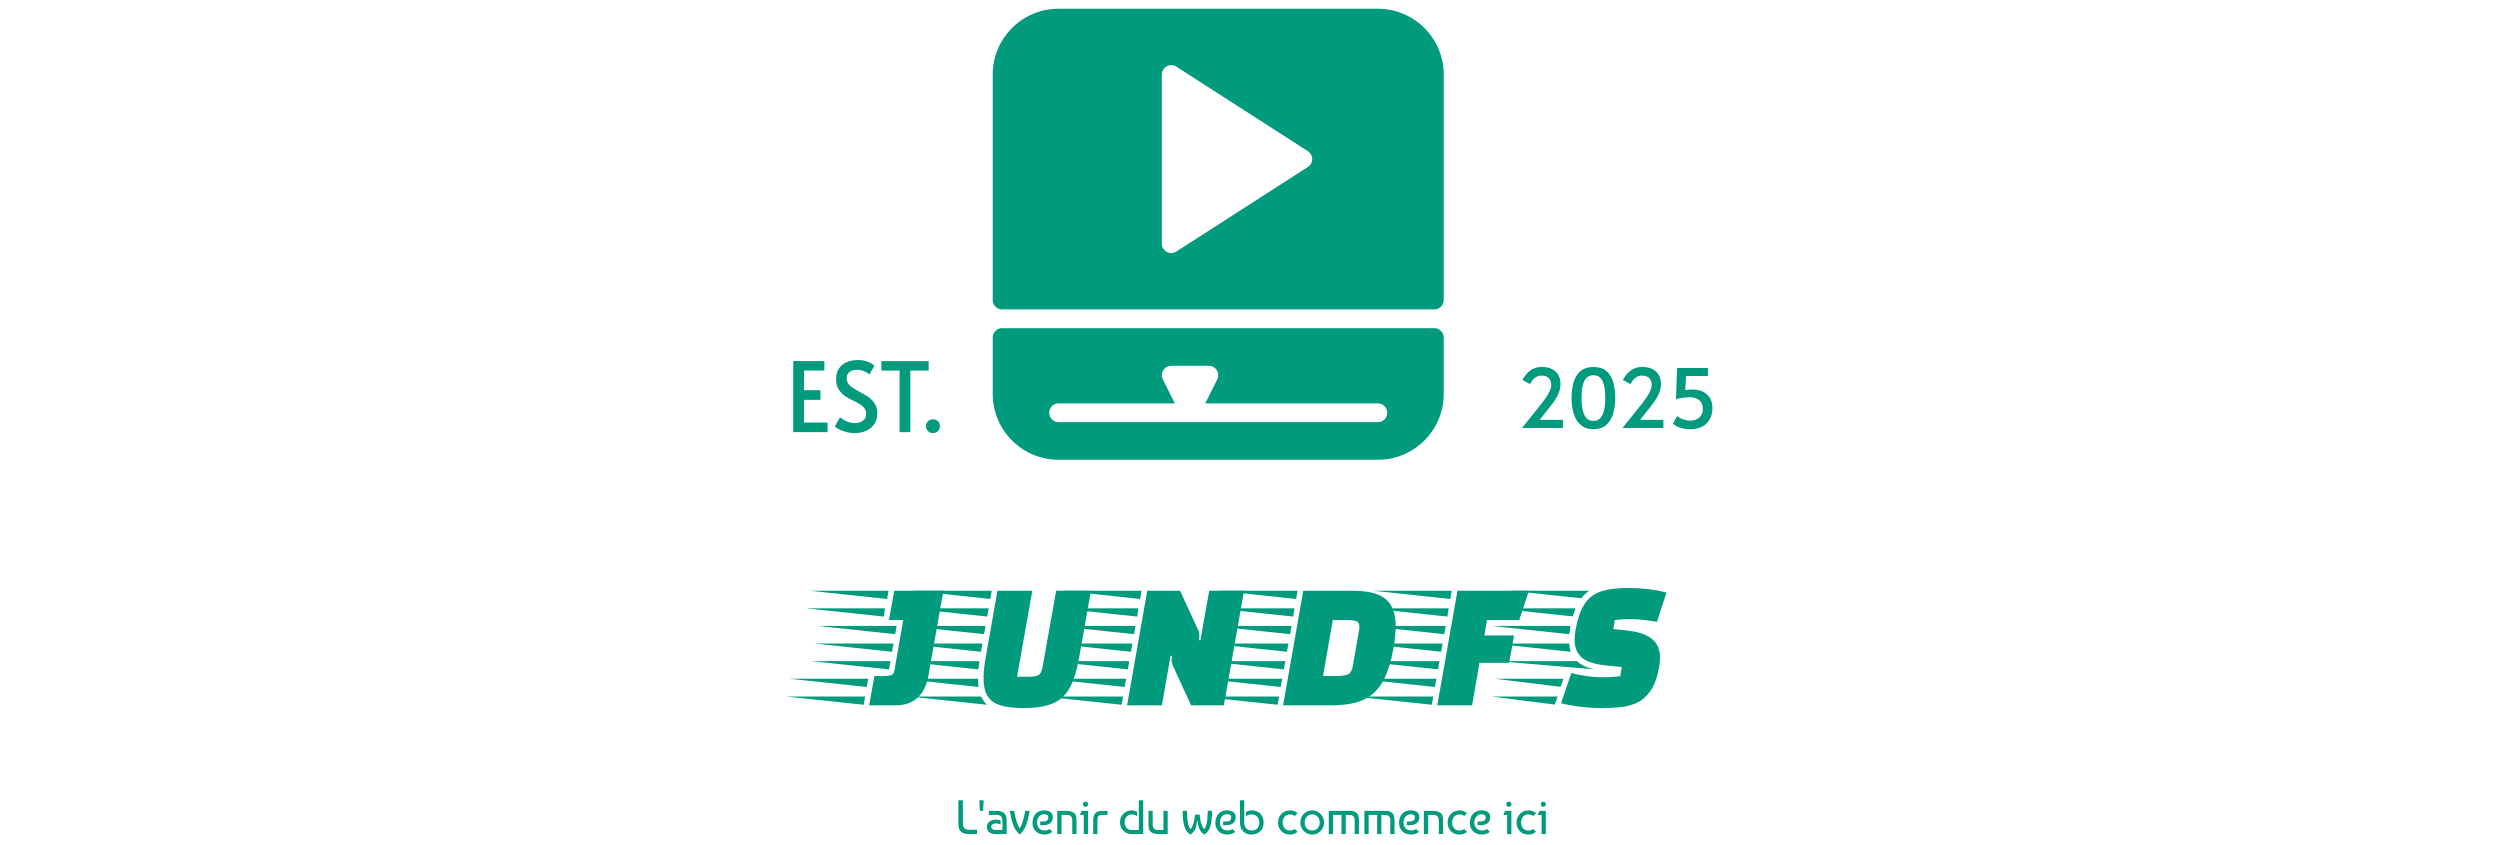 <svg xmlns="http://www.w3.org/2000/svg" version="1.1" xmlns:xlink="http://www.w3.org/1999/xlink" width="1500" height="507" viewBox="0 0 1500 507"><svg xml:space="preserve" width="1500" height="507" data-version="2" data-id="lg_vibK9xtrwo2bUodum0" viewBox="0 0 568 507" x="0" y="0"><rect width="100%" height="100%" fill="transparent"></rect><path fill="#009b7d" d="m55.48 423.182 3.19-17.6h6.49q2.09 0 3.58-.5 1.48-.49 1.92-2.8l5.28-30.25h-8.58l3.19-17.6h29.48l-8.91 50.6q-1.54 8.91-6.54 13.53-5.01 4.62-12.82 4.62Zm10.78-63.8-46.53-4.95h47.41Zm-1.98 10.56-46.64-4.95h47.41Zm6.82 10.56-46.64-4.95h47.52Zm-1.87 10.56-46.64-4.95h47.52Zm-1.87 10.56-46.64-4.95h47.52Zm-13.31 10.56-46.64-4.95h47.52Zm-1.87 10.67-46.64-4.95h47.52Z"></path><rect width="94.49" height="68.75" x="-47.24" y="-34.38" fill="none" rx="0" ry="0" transform="translate(53.28 389.3)"></rect><path fill="#009b7d" d="M148.1 424.832q-8.8 0-14.08-1.71-5.28-1.7-7.59-5.66-2.31-3.96-2.31-10.45 0-2.86.39-6.38.38-3.52 1.15-7.59l6.82-38.61h20.9l-9.13 51.59h7.48q3.52 0 5.28-.88 1.76-.88 2.53-4.95l8.14-45.76h20.9l-6.82 38.61q-1.54 8.91-3.79 15.01-2.26 6.11-5.94 9.79-3.69 3.69-9.52 5.34t-14.41 1.65m-19.91-65.45-46.53-4.95h47.41Zm-1.87 10.56-46.53-4.95h47.41Zm-1.87 10.56-46.64-4.95h47.52Zm-1.87 10.56-46.53-4.95h47.41Zm-1.54 10.56-46.53-4.95h47.08q-.11 1.32-.27 2.53-.17 1.21-.28 2.42m.11 10.56-46.53-4.95h46.2q0 2.64.33 4.95m5.06 10.67-46.53-4.95h43.01q1.43 3.08 3.52 4.95"></path><rect width="114.07" height="70.4" x="-57.03" y="-35.2" fill="none" rx="0" ry="0" transform="translate(132.04 390.13)"></rect><path fill="#009b7d" d="m210.25 423.182 12.1-68.75h19.69l11.22 24.42q.33.77.33 2.2 0 .77-.05 1.59-.06.83-.17 1.49h.88l5.28-29.7h20.9l-12.1 68.75h-19.69l-11.22-24.42q-.11-.44-.27-1.05-.17-.6-.17-1.37 0-.66.06-1.43.05-.77.16-1.43h-.88l-5.17 29.7Zm7.81-63.8-46.53-4.95h47.41Zm-1.76 10.56-46.64-4.95h47.41Zm-1.87 10.56-46.64-4.95h47.52Zm-1.87 10.56-46.64-4.95h47.52Zm-1.87 10.56-46.64-4.95h47.52Zm-1.87 10.56-46.64-4.95h47.52Zm-1.87 10.67-46.64-4.95h47.52Z"></path><rect width="120.12" height="68.75" x="-60.06" y="-34.38" fill="none" rx="0" ry="0" transform="translate(220.87 389.3)"></rect><path fill="#009b7d" d="m303.86 423.182 12.1-68.75h29.26q14.41 0 20.3 5.11 5.88 5.12 5.88 16.12 0 5.72-1.32 13.2-2.09 11.88-6.1 19.47-4.02 7.59-11.33 11.22-7.32 3.63-19.53 3.63Zm7.81-63.8-46.53-4.95h47.41Zm-1.76 10.56-46.64-4.95h47.41Zm17.93 35.64h8.69q3.63 0 6-.88 2.36-.88 3.13-4.95l3.85-21.89q.11-.55.11-.94v-.82q0-2.86-2.03-3.47-2.04-.6-5.23-.6h-8.69Zm-19.8-25.08-46.64-4.95h47.52Zm-1.87 10.56-46.64-4.95h47.52Zm-1.87 10.56-46.64-4.95h47.52Zm-1.87 10.56-46.64-4.95h47.52Zm-1.87 10.67-46.64-4.95h47.52Z"></path><rect width="117.48" height="68.75" x="-58.74" y="-34.38" fill="none" rx="0" ry="0" transform="translate(313.16 389.3)"></rect><path fill="#009b7d" d="m396.37 423.182 12.1-68.75h42.9l-5.83 17.6h-19.36l-1.54 9.24h17.82l-2.97 16.39h-17.82l-4.4 25.52Zm7.81-63.8-46.53-4.95h47.41Zm-1.76 10.56-46.64-4.95h47.41Zm-1.87 10.56-46.64-4.95h47.52Zm-1.87 10.56-46.64-4.95h47.52Zm-1.87 10.56-46.64-4.95h47.52Zm-1.87 10.56-46.64-4.95h47.52Zm-1.87 10.67-46.64-4.95h47.52Z"></path><rect width="104.94" height="68.75" x="-52.47" y="-34.38" fill="none" rx="0" ry="0" transform="translate(399.4 389.3)"></rect><path fill="#009b7d" d="M495.37 424.832q-6.49 0-12.7-.72-6.22-.71-12.05-2.14l6.16-18.15q4.18 1.1 9.02 1.81 4.84.72 9.13.72 3.52 0 6.16-.17 2.64-.16 5.06-.49l.88-5.5-9.13-.88q-10.78-1.1-14.96-4.9-4.18-3.79-4.18-10.39 0-2.97.66-6.6 1.76-9.35 5.12-14.74 3.35-5.39 9.62-7.65 6.27-2.25 16.61-2.25 6.05 0 11.88.66 5.83.66 11.22 2.09l-5.72 17.6q-4.29-.77-8.14-1.21-3.85-.44-8.58-.44-2.53 0-4.29.11-1.76.11-4.29.44l-.88 5.39 7.37.77q7.92.77 12.43 3.02 4.51 2.26 6.38 5.61 1.87 3.36 1.87 7.76 0 1.32-.16 2.69-.17 1.38-.39 2.92-1.54 8.91-4.95 13.97-3.41 5.06-8.03 7.31-4.62 2.26-10.06 2.81-5.45.55-11.06.55m-12.65-65.89-42.46-4.51h47.3q-1.43.88-2.58 2.03-1.16 1.16-2.26 2.48m-5.06 10.89-45.65-4.84h47.3Zm-2.09 10.67-46.64-4.95h47.41q-.11.33-.16.66-.06.33-.06.66-.11.77-.27 1.65-.17.88-.28 1.98m.88 10.56-46.53-4.95h45.65q.11 1.43.28 2.58.16 1.16.6 2.37m14.52 10.56-58.19-4.95h47.41q3.63 3.52 10.78 4.95m-20.57 10.45-39.49-4.84h41.14Zm-3.52 10.67-37.84-4.84h39.49Z"></path><rect width="104.94" height="72.05" x="-52.47" y="-36.02" fill="none" rx="0" ry="0" transform="translate(481.9 389.3)"></rect><path fill="#009b7d" d="M120.23 497.882v2.56H116q-1.19 0-1.87-.05-.68-.04-1.7-.35-1.01-.3-1.71-.91-1.07-.99-1.39-2.36-.32-1.38-.32-3.24v-13.39h2.72v13.34q0 1.68.38 2.63.76 1.77 3.16 1.77Z"></path><rect width="11.22" height="20.3" x="-5.61" y="-10.15" fill="none" rx="0" ry="0" transform="translate(115.12 490.8)"></rect><path fill="#009b7d" d="M121.62 480.142h2.56l-.29 6.38h-1.98Z"></path><rect width="2.56" height="6.38" x="-1.28" y="-3.19" fill="none" rx="0" ry="0" transform="translate(123.4 483.83)"></rect><path fill="#009b7d" d="M134.33 492.263v2.61q-1.11-.84-2.7-.84-1.36 0-2.12.53-.75.54-.75 1.53 0 1.91 2.84 1.91h3.83v-5.54q0-3.51-3.42-3.51h-4.64v-2.43h4.78q2.81 0 4.32 1.39 1.51 1.39 1.51 4v8.53h-6.47q-2.46 0-3.91-1.11-1.45-1.1-1.45-3.22 0-2.11 1.53-3.21 1.54-1.11 3.86-1.11 1.31 0 2.79.47"></path><rect width="11.83" height="13.92" x="-5.92" y="-6.96" fill="none" rx="0" ry="0" transform="translate(132.56 493.98)"></rect><path fill="#009b7d" d="M145.81 500.752q-2.49-2.34-3.67-5.19-1.17-2.84-2.33-9.04h2.66q1.14 6.98 3.34 10.58 2.2-3.6 3.33-10.58h2.67q-1.16 6.2-2.33 9.04-1.18 2.85-3.67 5.19"></path><rect width="12" height="14.23" x="-6" y="-7.12" fill="none" rx="0" ry="0" transform="translate(146.31 494.14)"></rect><path fill="#009b7d" d="M160.74 486.233q4.93.2 4.93 4.08 0 4.85-6.35 4.85h-1.19v-2.24h1.4q1.94 0 2.69-.59.76-.59.76-1.99 0-.9-.67-1.35-.67-.44-1.71-.44-2.06 0-3.23 1.45-1.18 1.45-1.18 3.48 0 2.14 1.26 3.48 1.26 1.33 3.29 1.33 1.83 0 2.99-.9l1.74 1.71q-2 1.63-4.73 1.63-3.3 0-5.27-1.95-1.98-1.94-1.98-5.01 0-3.43 1.95-5.54 1.94-2.12 5.3-2"></path><rect width="12.18" height="14.54" x="-6.09" y="-7.27" fill="none" rx="0" ry="0" transform="translate(160.08 493.96)"></rect><path fill="#009b7d" d="M168.37 486.523h5.02q3.22 0 4.61.95 1.25.84 1.58 2.02.33 1.17.33 3.09v7.86h-2.55v-7.83q0-.53-.03-.89t-.2-.93q-.17-.56-.49-.93-.32-.36-.93-.63-.61-.28-1.48-.28h-3.31v11.49h-2.55Z"></path><rect width="11.54" height="13.92" x="-5.77" y="-6.96" fill="none" rx="0" ry="0" transform="translate(174.64 493.98)"></rect><path fill="#009b7d" d="M186.82 500.442h-2.56v-11.49h-2.37l1.16-2.43h3.77Zm-2.67-16.82q-.38-.5-.38-1.08 0-.58.38-1.06.37-.47 1.16-.47.78 0 1.16.47.37.48.37 1.06 0 .58-.37 1.06-.38.48-1.16.48-.79 0-1.16-.46"></path><rect width="4.95" height="19.43" x="-2.48" y="-9.71" fill="none" rx="0" ry="0" transform="translate(184.87 491.23)"></rect><path fill="#009b7d" d="M189.92 500.443v-7.92q0-3.34 1.25-4.61.6-.64 1.47-.96.87-.32 1.53-.38.65-.05 1.78-.05h2.55v2.43h-3.07q-.58 0-.9.03-.32.03-.75.2-.44.18-.76.55-.55.7-.55 2.79v7.92Z"></path><rect width="8.58" height="13.92" x="-4.29" y="-6.96" fill="none" rx="0" ry="0" transform="translate(194.71 493.98)"></rect><path fill="#009b7d" d="M217.32 480.142h2.61v20.3h-6.81q-3.16 0-5.13-2.02-1.98-2.02-1.98-5.09 0-3.02 2.05-5.06 2.04-2.04 4.86-2.04 1.79 0 3.36.87v2.61q-1.45-1.05-3.36-1.05-1.74 0-2.95 1.29-1.2 1.29-1.2 3.38 0 2.12 1.14 3.39 1.15 1.28 3.21 1.28h4.2Z"></path><rect width="13.92" height="20.3" x="-6.96" y="-10.15" fill="none" rx="0" ry="0" transform="translate(213.47 490.8)"></rect><path fill="#009b7d" d="M234.61 500.443h-5.02q-3.22 0-4.61-.96-1.25-.84-1.58-2.02-.33-1.17-.33-3.09v-7.85h2.55v7.83q0 .52.03.88t.2.93q.17.56.49.93.32.36.93.63.61.28 1.48.28h3.31v-11.48h2.55Z"></path><rect width="11.54" height="13.92" x="-5.77" y="-6.96" fill="none" rx="0" ry="0" transform="translate(229.34 493.98)"></rect><path fill="#009b7d" d="M256.5 500.732q-2.14-1.66-2.87-3.34-.72-1.68-1.07-4.96h-.29q-.35 3.28-1.07 4.96-.73 1.68-2.88 3.34-2-.99-3.17-3.57-1.18-2.58-1.38-6.38l-.2-4.26h2.58l.23 4.14q.26 4.76 1.89 6.9.43-.49.81-1.1.38-.61.64-1.35.26-.74.45-1.3.18-.57.34-1.45.16-.89.22-1.29.06-.41.16-1.31.1-.9.13-1.01h2.79q.02.11.13 1.01.1.9.16 1.31.05.4.21 1.29.16.88.35 1.45.19.56.45 1.3t.64 1.35q.38.61.81 1.1 1.62-2.14 1.89-6.9l.23-4.14h2.58l-.2 4.26q-.21 3.8-1.38 6.38-1.18 2.58-3.18 3.57"></path><rect width="17.69" height="14.21" x="-8.85" y="-7.11" fill="none" rx="0" ry="0" transform="translate(252.91 494.13)"></rect><path fill="#009b7d" d="M270.48 486.233q4.93.2 4.93 4.08 0 4.85-6.35 4.85h-1.19v-2.24h1.39q1.95 0 2.7-.59.75-.59.75-1.99 0-.9-.66-1.35-.67-.44-1.71-.44-2.06 0-3.24 1.45-1.17 1.45-1.17 3.48 0 2.14 1.26 3.48 1.26 1.33 3.29 1.33 1.83 0 2.99-.9l1.74 1.71q-2 1.63-4.73 1.63-3.31 0-5.28-1.95-1.97-1.94-1.97-5.01 0-3.43 1.94-5.54 1.95-2.12 5.31-2"></path><rect width="12.18" height="14.54" x="-6.09" y="-7.27" fill="none" rx="0" ry="0" transform="translate(269.82 493.96)"></rect><path fill="#009b7d" d="M277.96 480.142h2.61v13.34q0 2.29 1.18 3.55 1.17 1.26 3.23 1.26 2.15 0 3.36-1.23 1.22-1.24 1.22-3.58 0-2.24-1.32-3.53-1.32-1.29-3.46-1.29-1.83 0-3.16 1.05v-2.61q1.59-.87 3.45-.87 3.07 0 5.09 1.98 2.01 1.99 2.01 5.27 0 3.45-2.1 5.35-2.1 1.9-5.29 1.9-3.05 0-4.93-1.98-1.89-1.97-1.89-5.27Z"></path><rect width="14.21" height="20.59" x="-7.11" y="-10.29" fill="none" rx="0" ry="0" transform="translate(285.56 490.94)"></rect><path fill="#009b7d" d="m310.79 497.393 1.74 1.71q-2 1.63-4.58 1.63-3.22 0-5.16-2.08-1.95-2.07-1.95-5.17 0-3.05 2.05-5.15 2.04-2.1 5.06-2.1 2.58 0 4.58 1.62l-1.71 1.74q-1.22-.93-2.87-.93-2 0-3.18 1.32-1.17 1.32-1.17 3.5 0 2.17 1.17 3.49 1.18 1.32 3.18 1.32 1.68 0 2.84-.9"></path><rect width="11.69" height="14.5" x="-5.84" y="-7.25" fill="none" rx="0" ry="0" transform="translate(307.19 493.98)"></rect><path fill="#009b7d" d="M316.24 488.343q2.03-2.11 5.08-2.11 1.48 0 2.77.56 1.29.57 2.26 1.55.97.99 1.52 2.31t.55 2.83q0 1.5-.53 2.82-.54 1.32-1.5 2.31-.95.98-2.26 1.55-1.3.57-2.81.57-1.54 0-2.83-.57t-2.25-1.55q-.95-.99-1.49-2.31t-.54-2.82q0-3.08 2.03-5.14m5.08.32q-2.03 0-3.27 1.34-1.23 1.33-1.23 3.48 0 2.14 1.23 3.48 1.24 1.33 3.27 1.33 2.06 0 3.27-1.35 1.22-1.35 1.22-3.46 0-2.12-1.22-3.47-1.21-1.35-3.27-1.35"></path><rect width="14.21" height="14.5" x="-7.11" y="-7.25" fill="none" rx="0" ry="0" transform="translate(321.81 493.98)"></rect><path fill="#009b7d" d="M331.26 486.523h12.79q2.06 0 3.28.78 1.25.78 1.64 2.03.39 1.25.39 2.99v8.12h-2.55v-8.12q0-2.27-1.36-2.99-.7-.38-2.82-.38h-1.19v11.49h-2.55v-11.49h-5.07v11.49h-2.56Z"></path><rect width="18.1" height="13.92" x="-9.05" y="-6.96" fill="none" rx="0" ry="0" transform="translate(340.81 493.98)"></rect><path fill="#009b7d" d="M352.64 486.523h12.79q2.06 0 3.27.78 1.25.78 1.64 2.03.39 1.25.39 2.99v8.12h-2.55v-8.12q0-2.27-1.36-2.99-.7-.38-2.81-.38h-1.19v11.49h-2.56v-11.49h-5.07v11.49h-2.55Z"></path><rect width="18.09" height="13.92" x="-9.04" y="-6.96" fill="none" rx="0" ry="0" transform="translate(362.19 493.98)"></rect><path fill="#009b7d" d="M380.68 486.233q4.93.2 4.93 4.08 0 4.85-6.35 4.85h-1.19v-2.24h1.39q1.95 0 2.7-.59.75-.59.75-1.99 0-.9-.66-1.35-.67-.44-1.71-.44-2.06 0-3.24 1.45-1.17 1.45-1.17 3.48 0 2.14 1.26 3.48 1.26 1.33 3.29 1.33 1.83 0 2.99-.9l1.74 1.71q-2 1.63-4.73 1.63-3.31 0-5.28-1.95-1.97-1.94-1.97-5.01 0-3.43 1.94-5.54 1.95-2.12 5.31-2"></path><rect width="12.18" height="14.54" x="-6.09" y="-7.27" fill="none" rx="0" ry="0" transform="translate(380.02 493.96)"></rect><path fill="#009b7d" d="M388.31 486.523h5.01q3.22 0 4.62.95 1.24.84 1.58 2.02.33 1.17.33 3.09v7.86h-2.55v-7.83q0-.53-.03-.89t-.2-.93q-.18-.56-.5-.93-.32-.36-.93-.63-.6-.28-1.47-.28h-3.31v11.49h-2.55Z"></path><rect width="11.54" height="13.92" x="-5.77" y="-6.96" fill="none" rx="0" ry="0" transform="translate(394.58 493.98)"></rect><path fill="#009b7d" d="m412.49 497.393 1.74 1.71q-2 1.63-4.58 1.63-3.22 0-5.16-2.08-1.94-2.07-1.94-5.17 0-3.05 2.04-5.15 2.05-2.1 5.06-2.1 2.58 0 4.58 1.62l-1.71 1.74q-1.22-.93-2.87-.93-2 0-3.17 1.32-1.18 1.32-1.18 3.5 0 2.17 1.18 3.49 1.17 1.32 3.17 1.32 1.68 0 2.84-.9"></path><rect width="11.68" height="14.5" x="-5.84" y="-7.25" fill="none" rx="0" ry="0" transform="translate(408.89 493.98)"></rect><path fill="#009b7d" d="M423.17 486.233q4.93.2 4.93 4.08 0 4.85-6.36 4.85h-1.18v-2.24h1.39q1.94 0 2.69-.59.76-.59.76-1.99 0-.9-.67-1.35-.67-.44-1.71-.44-2.06 0-3.23 1.45-1.18 1.45-1.18 3.48 0 2.14 1.26 3.48 1.27 1.33 3.3 1.33 1.82 0 2.98-.9l1.74 1.71q-2 1.63-4.72 1.63-3.31 0-5.28-1.95-1.97-1.94-1.97-5.01 0-3.43 1.94-5.54 1.94-2.12 5.31-2"></path><rect width="12.18" height="14.54" x="-6.09" y="-7.27" fill="none" rx="0" ry="0" transform="translate(422.51 493.96)"></rect><path fill="#009b7d" d="M440.83 500.442h-2.56v-11.49h-2.37l1.16-2.43h3.77Zm-2.67-16.82q-.38-.5-.38-1.08 0-.58.38-1.06.38-.47 1.16-.47.78 0 1.16.47.38.48.38 1.06 0 .58-.38 1.06-.38.48-1.16.48-.78 0-1.16-.46"></path><rect width="4.96" height="19.43" x="-2.48" y="-9.71" fill="none" rx="0" ry="0" transform="translate(438.88 491.23)"></rect><path fill="#009b7d" d="m453.88 497.393 1.74 1.71q-2 1.63-4.59 1.63-3.21 0-5.16-2.08-1.94-2.07-1.94-5.17 0-3.05 2.04-5.15 2.05-2.1 5.06-2.1 2.59 0 4.59 1.62l-1.71 1.74q-1.22-.93-2.88-.93-2 0-3.17 1.32-1.18 1.32-1.18 3.5 0 2.17 1.18 3.49 1.17 1.32 3.17 1.32 1.69 0 2.85-.9"></path><rect width="11.69" height="14.5" x="-5.84" y="-7.25" fill="none" rx="0" ry="0" transform="translate(450.27 493.98)"></rect><path fill="#009b7d" d="M461.5 500.442h-2.55v-11.49h-2.38l1.16-2.43h3.77Zm-2.66-16.82q-.38-.5-.38-1.08 0-.58.38-1.06.37-.47 1.16-.47.78 0 1.16.47.37.48.37 1.06 0 .58-.37 1.06-.38.48-1.16.48-.79 0-1.16-.46"></path><rect width="4.96" height="19.43" x="-2.48" y="-9.71" fill="none" rx="0" ry="0" transform="translate(459.55 491.23)"></rect><path fill="#009b7d" d="M360.77 5.248H169.097c-21.761 0-39.463 17.702-39.463 39.463v135.3a5.638 5.638 0 0 0 5.638 5.637h259.325a5.638 5.638 0 0 0 5.637-5.637V44.71c0-21.761-17.702-39.463-39.462-39.463m-42.045 94.936-78.925 50.737a5.581 5.581 0 0 1-5.761.214 5.649 5.649 0 0 1-2.932-4.95V44.71a5.649 5.649 0 0 1 8.682-4.735l78.925 50.737a5.615 5.615 0 0 1 .011 9.471m75.87 96.74H135.27a5.638 5.638 0 0 0-5.637 5.638v33.824c0 21.761 17.702 39.463 39.463 39.463H360.77c21.76 0 39.462-17.702 39.462-39.462V202.56a5.638 5.638 0 0 0-5.637-5.638m-33.825 56.375H169.096a5.638 5.638 0 0 1 0-11.275h69.803l-7.193-14.387a5.649 5.649 0 0 1 5.04-8.163h22.55a5.638 5.638 0 0 1 5.04 8.152l-7.194 14.398h103.629a5.638 5.638 0 0 1 0 11.275M9.95 259.283v-42.63h18.68v5.68H16.39v11.77h9.86v5.8h-9.86v13.63h14.15v5.75Z"></path><rect width="20.59" height="42.63" x="-10.29" y="-21.32" fill="none" rx="0" ry="0" transform="translate(20.75 238.47)"></rect><path fill="#009b7d" d="M46.72 259.862q-2.43 0-4.81-.61-2.38-.61-4.24-1.51-1.85-.9-2.78-1.83l3.07-5.51q.64.52 2.01 1.36 1.36.85 3.16 1.48 1.79.64 3.59.64 2.96 0 4.96-1.39t2-4.06q0-2.2-1.16-3.65-1.16-1.45-3.04-2.56-1.89-1.1-4.06-2.11-2.18-1.02-4.15-2.29-2.26-1.51-3.94-4.01-1.69-2.49-1.69-6.43 0-3.89 1.77-6.38 1.77-2.5 4.7-3.75 2.93-1.24 6.41-1.24 2.78 0 4.76.58 1.97.58 3.3 1.39 1.34.81 2.09 1.45l-3.07 5.28q-.99-1.05-2.96-1.95-1.97-.89-4.41-.89-2.84 0-4.52 1.3-1.69 1.31-1.69 3.86 0 2.26 1.51 3.85 1.51 1.6 3.86 2.9 2.35 1.31 4.84 2.64 2.5 1.34 4.41 3.14 1.57 1.39 2.67 3.48 1.1 2.08 1.1 4.69 0 3.95-1.83 6.67-1.82 2.73-4.9 4.09-3.07 1.37-6.96 1.37"></path><rect width="25.52" height="43.85" x="-12.76" y="-21.93" fill="none" rx="0" ry="0" transform="translate(48.15 238.44)"></rect><path fill="#009b7d" d="M73.75 259.283v-36.95h-10.9v-5.68h28.36v5.68H80.19v36.95Z"></path><rect width="28.36" height="42.63" x="-14.18" y="-21.32" fill="none" rx="0" ry="0" transform="translate(77.53 238.47)"></rect><path fill="#009b7d" d="M93.76 259.863q-1.74 0-2.96-1.19t-1.22-2.93q0-1.8 1.19-2.99 1.19-1.19 2.99-1.19 1.86 0 3.02 1.19t1.16 2.99q0 1.74-1.19 2.93-1.19 1.19-2.99 1.19"></path><rect width="8.36" height="8.3" x="-4.18" y="-4.15" fill="none" rx="0" ry="0" transform="translate(94.26 256.21)"></rect><path fill="#009b7d" d="m447.24 256.792 12.1-15.14q.98-1.27 2.23-3.11 1.25-1.84 2.21-3.82.95-1.99.95-3.7 0-2.7-1.44-4.17-1.45-1.47-4.34-1.47-2.01 0-3.38.88-1.37.89-2.23 2.06-.86 1.18-1.35 2.11l-4.55-2.45q.93-1.76 2.42-3.55 1.5-1.79 3.75-3.02 2.25-1.22 5.49-1.22 3.72 0 6.22 1.32 2.5 1.32 3.75 3.63 1.25 2.3 1.25 5.24 0 3.14-1.55 6.42-1.54 3.28-4.33 6.71l-6.67 8.43h13.97v4.85Z"></path><rect width="24.5" height="36.6" x="-12.25" y="-18.3" fill="none" rx="0" ry="0" transform="translate(459.99 239)"></rect><path fill="#009b7d" d="M490.07 257.532q-3.58 0-6.08-1.47t-4.07-4.05q-1.57-2.57-2.28-5.97-.71-3.41-.71-7.23 0-3.97.69-7.35.69-3.38 2.2-5.91 1.52-2.52 4.05-3.94 2.52-1.42 6.2-1.42 4.9 0 7.74 2.4t4.09 6.59q1.25 4.19 1.25 9.63 0 5.24-1.3 9.5-1.3 4.27-4.17 6.74-2.86 2.48-7.61 2.48m0-5q2.2 0 3.6-1.18 1.39-1.17 2.15-3.18.76-2.01 1.06-4.44.29-2.42.29-4.92 0-2.75-.29-5.2-.3-2.45-1.06-4.36-.76-1.91-2.15-3.01-1.4-1.1-3.6-1.1-2.21 0-3.63 1.1t-2.18 3.01q-.76 1.91-1.05 4.36-.3 2.45-.3 5.2 0 2.5.3 4.92.29 2.43 1.05 4.41.76 1.99 2.18 3.19 1.42 1.2 3.63 1.2"></path><rect width="26.22" height="37.34" x="-13.11" y="-18.67" fill="none" rx="0" ry="0" transform="translate(490.54 239.36)"></rect><path fill="#009b7d" d="m507.51 256.792 12.1-15.14q.98-1.27 2.23-3.11 1.25-1.84 2.21-3.82.95-1.99.95-3.7 0-2.7-1.44-4.17-1.45-1.47-4.34-1.47-2.01 0-3.38.88-1.37.89-2.23 2.06-.86 1.18-1.35 2.11l-4.55-2.45q.93-1.76 2.42-3.55 1.5-1.79 3.75-3.02 2.25-1.22 5.49-1.22 3.72 0 6.22 1.32 2.5 1.32 3.75 3.63 1.25 2.3 1.25 5.24 0 3.14-1.55 6.42-1.54 3.28-4.33 6.71l-6.67 8.43h13.97v4.85Z"></path><rect width="24.5" height="36.6" x="-12.25" y="-18.3" fill="none" rx="0" ry="0" transform="translate(520.26 239)"></rect><path fill="#009b7d" d="M548.28 257.532q-3.24 0-5.96-.84-2.72-.83-4.58-2.45l2.5-4.6q.44.34 1.54 1 1.11.66 2.75 1.2 1.64.54 3.6.54 3.28 0 5.44-1.86 2.16-1.86 2.16-5.15 0-1.81-.76-3.4-.76-1.59-2.55-2.6-1.79-1-4.88-1-1.47 0-3.06.17t-2.92.46q-1.32.3-2 .69l.73-18.91h18.47v4.8h-13.13l-.49 8.52q.69-.19 1.69-.29 1.01-.1 2.43-.1 5.68 0 8.94 2.97 3.26 2.96 3.26 8.16 0 3.72-1.55 6.59-1.54 2.86-4.48 4.48-2.94 1.62-7.15 1.62"></path><rect width="23.72" height="36.75" x="-11.86" y="-18.38" fill="none" rx="0" ry="0" transform="translate(550.1 239.66)"></rect></svg></svg>